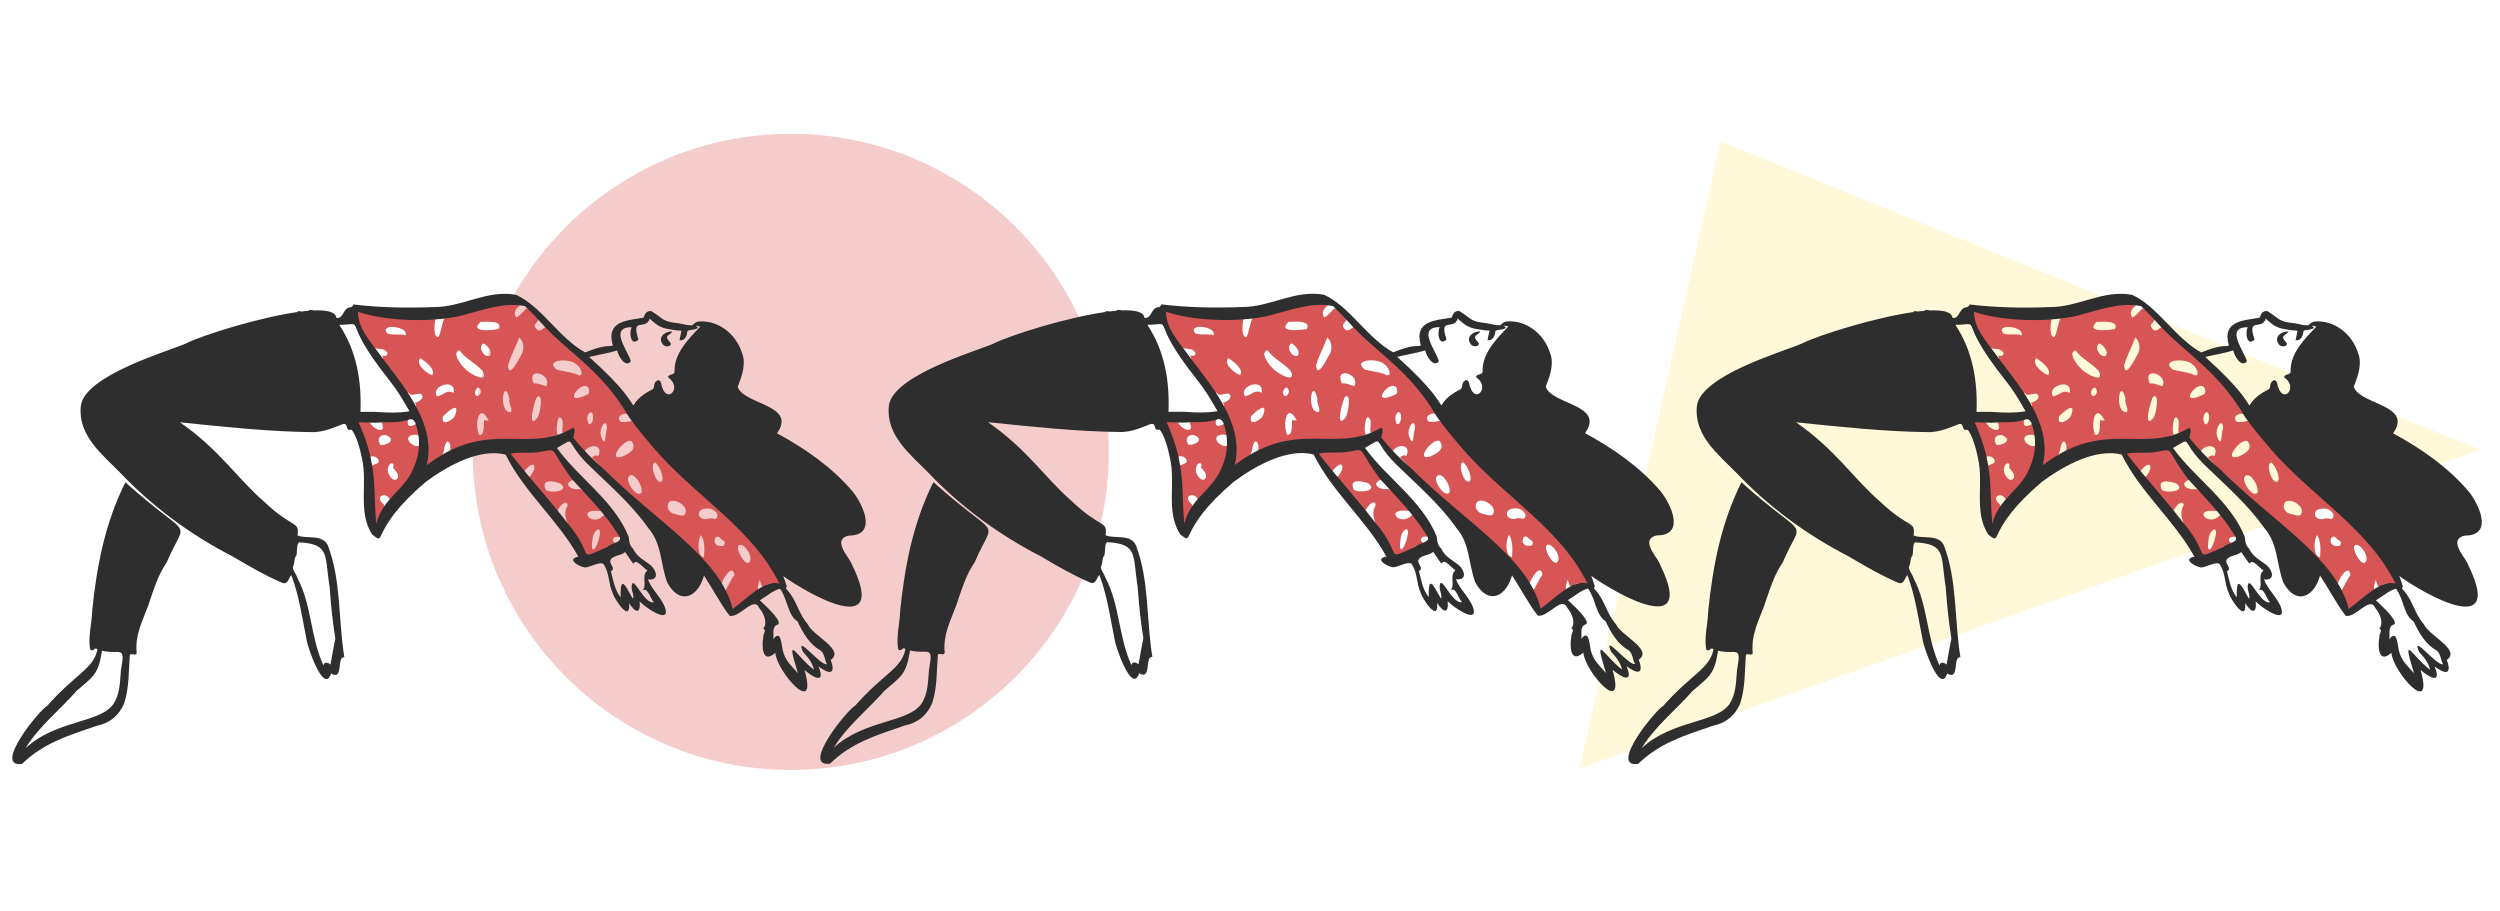 <?xml version="1.0" encoding="utf-8"?>
<svg viewBox="-715.455 339.666 5312.268 1385.617" xmlns="http://www.w3.org/2000/svg" overflow="visible" width="5322.625px" height="1940.164px">
  <ellipse style="fill: rgba(216, 85, 85, 0.3);" cx="964.817" cy="1024.49" rx="675.864" ry="675.864"/>
  <path d="M 2940.77 364.446 L 4554.68 1019.71 L 2640.82 1697.62 L 2940.77 364.446 Z" id="Triangle" opacity=".5" style="fill: rgba(255, 215, 0, 0.3);"/>
  <g id="Master/Compositions/Going Fast" stroke="none" stroke-width="1" fill="none" fill-rule="evenodd">
    <g transform="translate(2700, 469) scale(1.86 1.861)" id="Master/Doodles/Running">
      <g id="Master/Doodles/Levitate" stroke="none" stroke-width="1" fill="none" fill-rule="evenodd">
        <path d="M853.943,405.137 C859.558,401.419 871.255,418.375 866.172,424.308 C862.026,430.412 849.561,409.289 853.943,405.137 Z M834.05,398.396 C837.364,400.133 839.513,401.633 836.863,405.618 C819.937,409.114 826.613,387.496 834.05,398.396 Z M817.533,363.252 C824.538,362.238 833.59,369.567 827.601,375.142 C824.567,374.723 821.819,373.688 818.157,375.052 C806.552,377.499 803.842,363.149 817.533,363.252 Z M810.776,393.402 C815.347,399.986 814.903,410.009 814.196,418.919 C805.62,417.005 807.208,398.836 810.776,393.402 Z M780.607,369.257 C774.602,368.694 769.431,360.324 775.273,355.205 C781.628,351.934 793.499,359.003 793.49,366.339 C793.075,373.644 786.854,370.937 780.607,369.257 Z M757.822,310.447 C762.16,311.882 770.133,328.714 765.551,332.407 C759.433,335.524 752.165,314.133 757.822,310.447 Z M727.325,328.818 C731.672,316.287 746.006,338.443 742.58,345.46 C736.923,350.348 726.79,335.042 727.325,328.818 Z M731.729,286.598 C738.578,295.704 727.124,301.356 719.785,304.265 C702.82,308.349 725.369,280.829 731.729,286.598 Z M696.97,281.602 C692.813,272.76 703.6,256.68 703.387,272.304 C701.181,275.809 702.398,295.996 696.97,281.602 Z M680.961,260.854 C680.617,252.738 688.359,248.946 687.472,261.129 C686.013,267.685 681.924,270.347 680.961,260.854 Z M682.5,226.074 C683.495,229.319 683.592,232.408 679.874,233.568 C649.439,247.644 676.347,213.256 682.5,226.074 Z M668.623,198.807 C674.437,202.117 678.287,215.943 667.763,209.413 C660.478,207.453 654.408,206.426 646.239,204.731 C630.419,192.979 661.498,190.828 668.623,198.807 Z M633.732,342.135 C626.828,328.891 642.843,331.745 650.192,334.616 C661.615,343.445 639.749,345.894 633.732,342.135 Z M634.027,223.533 C629.654,222.712 625.428,219.754 619.751,220.384 C610.696,200.192 641.399,209.831 634.027,223.533 Z M623.366,235.821 C631.542,230.106 626.857,256.402 623.582,260.103 C611.768,273.287 620.609,240.203 623.366,235.821 Z M694.869,394.558 C692.36,408.447 683.53,419.703 687.046,397.169 C687.529,388.897 697.645,380.492 694.869,394.558 Z M590.324,199.925 C593.565,188.42 598.83,179.472 603.206,167.839 C608.139,172.47 609.611,180.688 605.728,187.341 C603.288,191.307 591.451,216.055 590.324,199.925 Z M591.878,237.608 C590.562,243.06 595.84,248.939 593.625,253.141 C578.615,254.814 585.318,211.024 591.878,237.608 Z M558.876,150.078 C565.488,150.084 584.801,147.831 579.959,158.259 C572.639,159.367 545.604,163.007 558.876,150.078 Z M562.177,174.568 C566.636,176.617 573.306,184.149 569.198,188.951 C562.325,190.798 555.681,178.813 562.177,174.568 Z M563.046,262.332 C562.379,265.761 563.927,281.124 557.225,278.979 C551.921,267.151 557.005,240.787 568.294,262.8 C566.65,262.654 565.064,262.512 563.046,262.332 Z M559.157,228.349 C560.329,231.122 555.878,237.624 553.202,233.345 C550.909,230.202 556.156,220.11 559.157,228.349 Z M534.877,182.419 C541.374,191.864 552.534,196.694 561.104,205.753 C569.649,222.063 545.392,209.001 540.918,203.158 C536.833,199.67 525.591,185.117 534.877,182.419 Z M516.026,257.931 C522.271,251.811 536.196,239.682 529.603,257.477 C526.621,262.734 513.328,270.321 516.026,257.931 Z M528.08,231.236 C520.646,226.545 516.201,234.233 509.106,235.073 C501.563,222.373 532.235,213.966 528.08,231.236 Z M490.016,191.47 C495.505,194.788 508.544,204.628 503.569,210.887 C496.894,208.736 484.266,197.93 490.016,191.47 Z M453.804,315.342 C454.317,310.85 461.318,309.185 458.985,316.572 C461.073,319.316 465.669,322.736 464.482,328.022 C460.055,336.148 449.903,321.815 453.804,315.342 Z M451.402,279.551 C462.712,284.455 453.417,290.516 445.017,290.809 C439.724,284.801 443.592,277.867 451.402,279.551 Z M452.675,163.489 C441.868,151.521 476.825,154.614 473.315,165.415 C467.179,163.172 459.855,165.692 452.675,163.489 Z M840.669,357.673 C823.191,339.598 801.362,328.74 784.563,310.036 C726.087,242.011 745.426,266.577 719.295,264.26 C713.556,259.059 720.14,253.592 727.321,255.195 C698.01,205.912 666.314,188.032 636.379,156.73 C632.895,151.515 627.543,165.929 621.866,156.73 C617.952,151.766 628.014,149.368 624.34,145.51 C608.472,127.792 614.682,134.789 599.987,145.242 C595.656,139.724 599.179,135.052 604.251,130.754 C594.055,131.677 596.806,124.617 590.499,123 C567.457,126.86 546.967,137.527 523.988,138.512 C515.759,141.401 514.689,159.312 511.291,166.975 C504.033,170.563 506.008,146 509.106,142.149 C507.456,142.136 501.556,136.686 494.34,137.806 C414.04,134.81 400.363,125.746 431,174.568 C434.245,184.349 447.192,177.309 452.23,184.842 C453.72,188.861 450.068,189.193 446.119,188.827 C446.658,189.512 447.192,190.201 447.731,190.887 C437.808,199.825 456.805,208.521 461.013,217.317 C465.741,223.849 467.246,237.425 477.009,230.823 C478.521,236.157 485.838,231.252 490.739,232.21 C496.071,236.476 488.768,241.73 483.825,242.434 C488.07,246.522 481.846,249.353 482.854,254.835 C489.196,264.333 499.289,303.517 478.874,288.682 C472.011,280.87 480.564,277.515 488.574,279.417 C489.161,275.683 487.563,270.372 485.885,266.06 C480.782,270.193 472.547,271.234 477.009,260.103 C467.622,262.33 456.575,264.599 445.84,264.655 C452.295,279.213 436.721,273.411 432.565,264.842 C429.216,263.999 421.744,263.413 417,263.187 C420.285,275.431 428.811,291.067 432.565,304.794 C436.911,300.619 445.532,307.391 441.54,311.358 C437.254,313.352 434.262,314.539 432.565,314.921 C437.001,327.003 437.098,399.49 441.54,380.302 C442.598,371.786 452.884,363.016 447.935,357.985 C436.983,349 451.665,343.228 455.339,353.443 C463.917,343.358 477.226,336.599 482.854,323.238 C488.349,326.397 491.133,321.648 494.124,314.921 C496.436,319.774 505.154,319.584 507.699,313.8 C509.773,309.131 506.139,306.875 512.452,303.814 C518.709,300.803 515.917,293.682 520.104,287.203 C523.656,284.574 525.7,293.599 523.785,297.095 C526.38,298.145 529.907,292.219 532.566,295.194 C547.872,299.881 565.533,294.181 581.259,292.128 C587.38,290.809 601.718,316.486 606.921,323.238 C621.825,302.583 625.235,318.079 613.053,328.818 C623.196,340.699 636.184,357.625 646.239,371.168 C644.901,363.072 657.46,350.556 658.576,359.529 C649.942,372.128 663.934,390.823 669.784,400.65 C673.383,406.154 676.422,412.641 678.74,418.919 C688.916,415.542 702.529,409.372 712.626,402.489 C706.866,398.67 711.921,393.385 718.852,396.087 C715.674,393.02 719.822,389.405 718.365,384.2 C714.77,376.026 707.614,373.001 699.913,370.602 C686.749,385.915 666.58,361.778 696.805,366.232 C690.998,358.364 681.643,344.257 672.367,340.823 C663.059,343.207 651.952,334.642 665.018,330.241 C655.782,320.562 662.875,317.843 658.262,311.625 C654.681,306.679 646.779,302.397 644.528,295.41 C644.442,288.657 637.571,280.306 647.746,278.805 C644.04,279.537 646.476,250.356 651.952,261.498 C655.129,265.536 648.551,281.215 656.396,276.301 C658.368,287.224 661.936,285.858 668.623,288.682 C671.112,291.632 673.66,295.387 676.824,299.134 C683.255,288.154 700.071,289.96 693.269,303.557 C691.288,301.527 689.392,302.739 686.129,304.794 C707.981,326.908 721.635,349.922 739.838,362.975 C758.04,376.028 771.994,391.795 791.427,403.645 C798.648,424.389 794.838,430.356 817.321,434.664 C821.646,441.712 822.333,448.327 829.554,444.806 C830.42,446.319 832.324,447.887 834.05,450.453 C834.436,444.764 847.15,424.723 848.999,439.095 C844.876,444.122 840.945,454.044 836.863,459.514 C839.869,465.953 845.127,474.031 846.051,482.551 C855.464,474.598 866.345,462.856 875.972,456.252 C875.408,452.509 876.013,448.972 877.906,444.806 C882.6,461.454 883.068,446.719 891.795,449.272 C894.27,451.204 897.869,449.327 901.106,448.861 C901.937,445.756 904.906,441.342 901.125,437.249 C887.07,400.541 859.252,382.738 840.669,357.673 Z" id="Accent" style="fill: rgb(216, 85, 85);"/>
        <path d="M153.193,333.2 C231.179,403.085 223.356,370.662 200.419,424.659 C190.252,439.463 185.715,455.317 179.632,472.956 L179.133,474.338 C172.592,492.233 164.014,507.513 166.094,528.08 C165.166,532.834 157.906,526.142 158.209,532.066 C156.783,550.051 157.602,567.497 151.889,585.392 C146.427,598.813 135.889,608.139 120.883,611.115 L116.222,612.72 C86.789,622.794 59.055,631.415 35.196,654.754 C1.169,659.517 54.69,593.351 63.901,588.468 C95.998,551.967 116.764,546.411 121.246,524.113 C117.941,520.279 117.346,527.42 113.11,524.418 C110.207,510.438 114.927,494.992 115.27,479.773 C120.533,428.756 129.943,379.693 153.193,333.2 Z M126.501,525.469 L126.239,527.126 C121.925,553.671 115.831,555.27 97.09,571.743 C78.253,593.318 54.761,611.465 39.233,636.715 C74.185,604.347 124.483,608.446 139.728,586.093 C146.996,574.616 147.011,561.84 148.083,547.827 L148.407,546.079 C153.461,518.355 146.806,530.636 126.501,525.469 Z M599.646,119.161 C629.285,132.957 648.389,168.302 678.431,184.922 L683.519,182.995 C690.957,180.198 698.559,177.639 707.434,177.656 L710.13,177.093 L710.13,177.093 C701.647,148.257 727.353,148.591 745.192,145.229 L745.863,143.546 C747.161,140.33 748.566,137.705 753.68,137.583 L754.596,138.131 C769.184,146.962 765.649,149.684 785.925,151.745 C791.124,152.568 794.447,154.074 800.655,154.015 C802.713,152.409 804.475,150.074 807.987,149.663 C830.373,147.641 850.712,163.829 857.497,185.115 C862.746,197.962 857.493,211.587 852.747,224.325 C860.006,244.93 920.783,244.462 897.662,277.274 C929.083,294.274 959.951,315.458 984.012,343.681 C995.822,358.484 1011.718,392.339 982.058,393.995 C977.966,393.799 971.033,395.974 970.954,402.326 C972.05,413.005 980.338,418.715 984.25,429.293 C1023.91,511.395 936.26,462.715 904.72,440.286 C905.869,443.705 907.724,448.249 908.869,452.248 L908.731,452.491 C907.76,454.156 907.227,454.172 910.029,457.023 C920.481,468.986 922.074,482.94 932.763,495.203 C938.233,508.252 975.743,524.401 958.998,536.071 C965.36,553.334 957.016,552.499 945.04,543.432 C953.532,563.652 939.633,556.753 929.053,547.515 C945.005,603.51 896.988,548.818 895.725,527.874 C880.942,541.269 879.799,520.76 882.06,509.459 C881.632,505.965 886.182,502.496 881.972,500.269 C887.012,494.093 883.1,483.476 877.363,476.852 C871.416,462.31 854.912,488.369 843.57,485.652 C833.556,472.984 824.533,455.243 814.205,439.744 C807.411,464.313 787.048,474.203 772.387,447.984 C764.17,426.465 766.58,403.725 750.48,385.32 C730.777,357.347 705.454,336.083 680.838,311.953 C653.452,284.065 669.434,281.098 646.229,294.056 C671.352,328.826 711.551,354.105 728.242,395.512 L728.371,396.562 C728.927,401.277 729.124,405.098 733.225,409.067 C737.671,418.422 745.392,421.835 753.294,427.888 C760.182,434.042 763.478,445.634 750.172,444.116 C754.556,455.98 765.988,464.941 770.077,477.407 C775.375,496.208 744.86,474.394 740.697,469.154 C742.111,483.183 736.316,483.271 728.744,471.234 C730.524,494.616 712.024,467.243 709.742,459.256 C705.024,448.713 706.404,438.14 700.337,428.002 L699.94,427.355 C697.002,422.146 683.264,430.83 678.093,430.49 C671.726,429.507 656.226,420.955 670.711,418.202 C647.722,376.534 609.005,344.948 587.585,301.567 C557.743,294.171 521.816,314.029 496.502,332.67 C430.716,388.578 452.749,407.03 435.044,392.698 C418.375,366.76 430.317,334.58 423.324,305.191 L423.089,304.021 C421.066,294.123 417.319,280.538 411.783,273.244 L411.433,273.278 C409.254,273.508 407.762,273.977 406.477,270.978 C405.316,265.197 402.769,266 397.357,268.45 L392.878,270.152 C385.176,273.066 378.619,275.33 369.4,275.974 C343.951,275.753 318.952,274.322 293.913,272.287 L290.645,272.018 L290.645,272.018 C265.84,269.951 240.974,267.317 215.572,264.704 C261.065,296.303 280.399,328.182 311.099,354.802 C344.42,386.61 352.299,376.784 349.898,393.869 C359.035,398.398 379.561,391.472 384.978,406.478 C399.889,446.55 396.359,490.398 403.364,532.932 C394.27,531.492 402.76,560.491 388.228,551.459 C380.072,576.702 360.932,520.041 360.357,513.661 C355.21,488.597 352.096,463.699 342.742,439.142 C340.037,441.836 338.639,451.117 331.922,447.761 C312.706,439.581 294.463,428.956 275.754,417.881 C228.089,393.309 185.2,361.971 148.092,323.12 L146.831,321.835 C126.102,300.837 98.782,279.338 102.31,246.086 C106.279,211.212 202.517,183.426 221.635,175.048 C240.752,165.25 308.264,144.16 352.997,138.383 L354,138.374 L349,138.422 L349,138.422 C350.604,137.253 352.216,137.387 353.83,138.278 C357.163,137.858 360.362,137.526 363.4,137.293 C362.932,137.148 362.466,136.918 362,136.593 L368,136.495 L368,136.495 C367.609,136.719 367.218,136.913 366.826,137.07 L367.813,137.02 C383.163,136.307 393.51,138.555 394.287,145.469 C401.091,146.528 401.29,139.07 406.042,135.012 C408.956,132.101 411.717,135.073 413.854,130.142 C443.728,133.804 474.659,134.347 505.698,133.148 C538.66,133.257 565.976,113.019 599.646,119.161 Z M901.14,454.808 C894.262,455.918 885.416,463.59 878.04,467.96 L881.03,470.746 C888.898,478.143 903.489,492.53 898.841,495.532 C891.456,497.841 894.239,504.752 893.353,512.283 C903.253,499.457 902.347,521.917 905.156,528.43 C908.223,537.853 914.668,543.451 921.604,551.294 L920.733,548.487 C907.068,504.137 920.221,532.684 939.887,547.234 C938.421,539.939 933.093,532.819 927.314,526.86 C917.921,504.636 947.501,543.361 954.711,540.932 C951.95,536.473 952.239,528.455 947.034,524.997 C934.769,518.252 927.451,505.479 921.056,492.044 C909.77,484.951 910.093,467.337 901.14,454.808 Z M348.583,416.751 C345.569,420.475 347.023,423.866 345.08,428.457 C342.836,432.208 348.376,437.519 349.798,442.576 C366.419,474.2 364.447,509.807 379.533,542.398 C379.863,538.535 383.882,538.124 387.538,541.34 C389.016,532.124 391.205,521.38 393.065,511.475 C389.757,491.561 388.017,473.12 386.504,452.295 C380.643,417.084 387.394,403.965 352.457,401.79 C348.459,401.558 349.783,412.193 348.583,416.751 Z M535.345,143.38 C497.991,151.433 447.272,148.441 419.019,138.543 C418.596,158.923 435.708,174.944 447.004,191.695 L455.411,202.631 C480.912,235.913 507.529,273.421 497.371,313.739 C568.181,259.258 613.904,302.015 664.991,270.803 C667.612,274.172 665.857,277.199 664.866,282.23 C674.598,294.595 687.096,307.28 699.872,318.264 C760.387,378.607 833.394,419.996 846.947,477.897 C864.837,464.541 883.162,444.588 900.352,448.796 C870.598,388.048 808.417,351.305 763.535,301.714 C751.037,287.635 740.401,274.977 728.887,259.303 C697.777,205.916 663.095,188.054 632.543,155.8 C625.713,148.486 617.848,139.614 609.66,132.056 C585.1,127.154 560.494,136.968 535.345,143.38 Z M724.08,412.783 C720.159,417.408 707.177,416.458 707.046,423.938 C707.747,427.729 713.057,431.961 707.858,434.934 L708.141,436.003 C710.473,445.013 712.322,456.51 719.08,464.517 C718.246,437.107 725.122,452.257 732.822,466.013 C735.09,464.005 731.5,457.572 731.497,452.815 C732.414,435.888 745.452,472.917 757.012,470.255 C752.345,465.212 750.339,452.641 743.5,456.565 C750.165,452.083 741.921,439.616 749.748,433.899 C745.511,432.021 737.083,419.396 733.445,426.276 L724.08,412.783 L724.08,412.783 Z M627.986,298.385 C616.295,300.684 605.933,298.047 593.418,300.629 C613.498,326.901 636.969,352.163 657.848,379.227 C691.564,418.69 665.997,423.106 704.065,407.025 C708.135,402.276 722.666,401.97 717.149,394.483 C702.469,370.483 683.592,351.555 664.062,330.338 C636.651,294.28 648.784,294.419 627.986,298.385 Z M477.314,261.596 C466.915,265.405 456.225,264.424 444.694,264.844 C436.742,265.785 428.721,264.577 419.632,264.736 C442.119,314.362 436.021,341.696 439.862,380.302 C447.459,350.892 472.488,342.258 482.424,316.824 C489.327,301.326 490.657,285.801 485.644,268.816 L485.319,267.742 C484.245,264.316 481.911,259.711 477.314,261.596 Z M397.606,153.464 C417.285,182.973 423.238,217.662 421.746,252.822 L439.939,252.822 L441.991,252.974 C453.32,253.79 465.398,254.243 477.75,252.133 L476.415,249.77 C469.737,238.001 463.003,226.905 453.878,215.586 C396.146,142.832 431.669,152.808 397.606,153.464 Z M752.187,146.345 C747.89,160.551 730.278,143.58 739.418,170.25 C730.712,178.579 728.383,163.134 731.527,156.078 C705.442,156.259 726.707,181.885 730.715,195.004 C724.543,203.074 716.412,189.338 714.986,182.699 C704.895,185.807 694.183,187.43 683.018,190.102 C765.13,263.495 709.721,250.026 755.716,226.921 C758.345,224.88 755.941,220.011 760.517,217.141 C762.327,216.049 764.152,216.839 765.138,219.767 C770.205,246.845 790.807,225.317 773.172,213.378 C773.258,208.956 781.32,211.424 780.562,206.057 C780.447,185.526 796.349,169.743 810.012,155.408 L804.731,154.336 L804.731,154.336 L807.42,156.901 L807.42,156.901 C803.346,159.763 798.87,158.472 795.365,160.354 C794.378,168.11 791.558,171.588 786.208,171.065 L788.497,160.257 L788.497,160.257 L788.105,160.174 C787.354,160.027 785.747,159.769 783.907,159.831 L778.548,159.075 C766.457,157.333 762.809,156.185 752.187,146.345 Z M778,161.004 C775.489,166.01 768.484,164.788 774.228,172.126 C780.036,176.985 772.274,179.776 768.146,176.732 C760.262,168.764 768.566,160.803 778,161.004 Z" id="Shape" style="fill: rgb(46, 46, 46);"/>
      </g>
    </g>
    <g transform="translate(983, 469) scale(1.86 1.86)" id="Master/Doodles/Running">
      <g id="Master/Doodles/Levitate" stroke="none" stroke-width="1" fill="none" fill-rule="evenodd">
        <path d="M853.943,405.137 C859.558,401.419 871.255,418.375 866.172,424.308 C862.026,430.412 849.561,409.289 853.943,405.137 Z M834.05,398.396 C837.364,400.133 839.513,401.633 836.863,405.618 C819.937,409.114 826.613,387.496 834.05,398.396 Z M817.533,363.252 C824.538,362.238 833.59,369.567 827.601,375.142 C824.567,374.723 821.819,373.688 818.157,375.052 C806.552,377.499 803.842,363.149 817.533,363.252 Z M810.776,393.402 C815.347,399.986 814.903,410.009 814.196,418.919 C805.62,417.005 807.208,398.836 810.776,393.402 Z M780.607,369.257 C774.602,368.694 769.431,360.324 775.273,355.205 C781.628,351.934 793.499,359.003 793.49,366.339 C793.075,373.644 786.854,370.937 780.607,369.257 Z M757.822,310.447 C762.16,311.882 770.133,328.714 765.551,332.407 C759.433,335.524 752.165,314.133 757.822,310.447 Z M727.325,328.818 C731.672,316.287 746.006,338.443 742.58,345.46 C736.923,350.348 726.79,335.042 727.325,328.818 Z M731.729,286.598 C738.578,295.704 727.124,301.356 719.785,304.265 C702.82,308.349 725.369,280.829 731.729,286.598 Z M696.97,281.602 C692.813,272.76 703.6,256.68 703.387,272.304 C701.181,275.809 702.398,295.996 696.97,281.602 Z M680.961,260.854 C680.617,252.738 688.359,248.946 687.472,261.129 C686.013,267.685 681.924,270.347 680.961,260.854 Z M682.5,226.074 C683.495,229.319 683.592,232.408 679.874,233.568 C649.439,247.644 676.347,213.256 682.5,226.074 Z M668.623,198.807 C674.437,202.117 678.287,215.943 667.763,209.413 C660.478,207.453 654.408,206.426 646.239,204.731 C630.419,192.979 661.498,190.828 668.623,198.807 Z M633.732,342.135 C626.828,328.891 642.843,331.745 650.192,334.616 C661.615,343.445 639.749,345.894 633.732,342.135 Z M634.027,223.533 C629.654,222.712 625.428,219.754 619.751,220.384 C610.696,200.192 641.399,209.831 634.027,223.533 Z M623.366,235.821 C631.542,230.106 626.857,256.402 623.582,260.103 C611.768,273.287 620.609,240.203 623.366,235.821 Z M694.869,394.558 C692.36,408.447 683.53,419.703 687.046,397.169 C687.529,388.897 697.645,380.492 694.869,394.558 Z M590.324,199.925 C593.565,188.42 598.83,179.472 603.206,167.839 C608.139,172.47 609.611,180.688 605.728,187.341 C603.288,191.307 591.451,216.055 590.324,199.925 Z M591.878,237.608 C590.562,243.06 595.84,248.939 593.625,253.141 C578.615,254.814 585.318,211.024 591.878,237.608 Z M558.876,150.078 C565.488,150.084 584.801,147.831 579.959,158.259 C572.639,159.367 545.604,163.007 558.876,150.078 Z M562.177,174.568 C566.636,176.617 573.306,184.149 569.198,188.951 C562.325,190.798 555.681,178.813 562.177,174.568 Z M563.046,262.332 C562.379,265.761 563.927,281.124 557.225,278.979 C551.921,267.151 557.005,240.787 568.294,262.8 C566.65,262.654 565.064,262.512 563.046,262.332 Z M559.157,228.349 C560.329,231.122 555.878,237.624 553.202,233.345 C550.909,230.202 556.156,220.11 559.157,228.349 Z M534.877,182.419 C541.374,191.864 552.534,196.694 561.104,205.753 C569.649,222.063 545.392,209.001 540.918,203.158 C536.833,199.67 525.591,185.117 534.877,182.419 Z M516.026,257.931 C522.271,251.811 536.196,239.682 529.603,257.477 C526.621,262.734 513.328,270.321 516.026,257.931 Z M528.08,231.236 C520.646,226.545 516.201,234.233 509.106,235.073 C501.563,222.373 532.235,213.966 528.08,231.236 Z M490.016,191.47 C495.505,194.788 508.544,204.628 503.569,210.887 C496.894,208.736 484.266,197.93 490.016,191.47 Z M453.804,315.342 C454.317,310.85 461.318,309.185 458.985,316.572 C461.073,319.316 465.669,322.736 464.482,328.022 C460.055,336.148 449.903,321.815 453.804,315.342 Z M451.402,279.551 C462.712,284.455 453.417,290.516 445.017,290.809 C439.724,284.801 443.592,277.867 451.402,279.551 Z M452.675,163.489 C441.868,151.521 476.825,154.614 473.315,165.415 C467.179,163.172 459.855,165.692 452.675,163.489 Z M840.669,357.673 C823.191,339.598 801.362,328.74 784.563,310.036 C726.087,242.011 745.426,266.577 719.295,264.26 C713.556,259.059 720.14,253.592 727.321,255.195 C698.01,205.912 666.314,188.032 636.379,156.73 C632.895,151.515 627.543,165.929 621.866,156.73 C617.952,151.766 628.014,149.368 624.34,145.51 C608.472,127.792 614.682,134.789 599.987,145.242 C595.656,139.724 599.179,135.052 604.251,130.754 C594.055,131.677 596.806,124.617 590.499,123 C567.457,126.86 546.967,137.527 523.988,138.512 C515.759,141.401 514.689,159.312 511.291,166.975 C504.033,170.563 506.008,146 509.106,142.149 C507.456,142.136 501.556,136.686 494.34,137.806 C414.04,134.81 400.363,125.746 431,174.568 C434.245,184.349 447.192,177.309 452.23,184.842 C453.72,188.861 450.068,189.193 446.119,188.827 C446.658,189.512 447.192,190.201 447.731,190.887 C437.808,199.825 456.805,208.521 461.013,217.317 C465.741,223.849 467.246,237.425 477.009,230.823 C478.521,236.157 485.838,231.252 490.739,232.21 C496.071,236.476 488.768,241.73 483.825,242.434 C488.07,246.522 481.846,249.353 482.854,254.835 C489.196,264.333 499.289,303.517 478.874,288.682 C472.011,280.87 480.564,277.515 488.574,279.417 C489.161,275.683 487.563,270.372 485.885,266.06 C480.782,270.193 472.547,271.234 477.009,260.103 C467.622,262.33 456.575,264.599 445.84,264.655 C452.295,279.213 436.721,273.411 432.565,264.842 C429.216,263.999 421.744,263.413 417,263.187 C420.285,275.431 428.811,291.067 432.565,304.794 C436.911,300.619 445.532,307.391 441.54,311.358 C437.254,313.352 434.262,314.539 432.565,314.921 C437.001,327.003 437.098,399.49 441.54,380.302 C442.598,371.786 452.884,363.016 447.935,357.985 C436.983,349 451.665,343.228 455.339,353.443 C463.917,343.358 477.226,336.599 482.854,323.238 C488.349,326.397 491.133,321.648 494.124,314.921 C496.436,319.774 505.154,319.584 507.699,313.8 C509.773,309.131 506.139,306.875 512.452,303.814 C518.709,300.803 515.917,293.682 520.104,287.203 C523.656,284.574 525.7,293.599 523.785,297.095 C526.38,298.145 529.907,292.219 532.566,295.194 C547.872,299.881 565.533,294.181 581.259,292.128 C587.38,290.809 601.718,316.486 606.921,323.238 C621.825,302.583 625.235,318.079 613.053,328.818 C623.196,340.699 636.184,357.625 646.239,371.168 C644.901,363.072 657.46,350.556 658.576,359.529 C649.942,372.128 663.934,390.823 669.784,400.65 C673.383,406.154 676.422,412.641 678.74,418.919 C688.916,415.542 702.529,409.372 712.626,402.489 C706.866,398.67 711.921,393.385 718.852,396.087 C715.674,393.02 719.822,389.405 718.365,384.2 C714.77,376.026 707.614,373.001 699.913,370.602 C686.749,385.915 666.58,361.778 696.805,366.232 C690.998,358.364 681.643,344.257 672.367,340.823 C663.059,343.207 651.952,334.642 665.018,330.241 C655.782,320.562 662.875,317.843 658.262,311.625 C654.681,306.679 646.779,302.397 644.528,295.41 C644.442,288.657 637.571,280.306 647.746,278.805 C644.04,279.537 646.476,250.356 651.952,261.498 C655.129,265.536 648.551,281.215 656.396,276.301 C658.368,287.224 661.936,285.858 668.623,288.682 C671.112,291.632 673.66,295.387 676.824,299.134 C683.255,288.154 700.071,289.96 693.269,303.557 C691.288,301.527 689.392,302.739 686.129,304.794 C707.981,326.908 721.635,349.922 739.838,362.975 C758.04,376.028 771.994,391.795 791.427,403.645 C798.648,424.389 794.838,430.356 817.321,434.664 C821.646,441.712 822.333,448.327 829.554,444.806 C830.42,446.319 832.324,447.887 834.05,450.453 C834.436,444.764 847.15,424.723 848.999,439.095 C844.876,444.122 840.945,454.044 836.863,459.514 C839.869,465.953 845.127,474.031 846.051,482.551 C855.464,474.598 866.345,462.856 875.972,456.252 C875.408,452.509 876.013,448.972 877.906,444.806 C882.6,461.454 883.068,446.719 891.795,449.272 C894.27,451.204 897.869,449.327 901.106,448.861 C901.937,445.756 904.906,441.342 901.125,437.249 C887.07,400.541 859.252,382.738 840.669,357.673 Z" id="Accent" style="fill: rgb(216, 85, 85);"/>
        <path d="M153.193,333.2 C231.179,403.085 223.356,370.662 200.419,424.659 C190.252,439.463 185.715,455.317 179.632,472.956 L179.133,474.338 C172.592,492.233 164.014,507.513 166.094,528.08 C165.166,532.834 157.906,526.142 158.209,532.066 C156.783,550.051 157.602,567.497 151.889,585.392 C146.427,598.813 135.889,608.139 120.883,611.115 L116.222,612.72 C86.789,622.794 59.055,631.415 35.196,654.754 C1.169,659.517 54.69,593.351 63.901,588.468 C95.998,551.967 116.764,546.411 121.246,524.113 C117.941,520.279 117.346,527.42 113.11,524.418 C110.207,510.438 114.927,494.992 115.27,479.773 C120.533,428.756 129.943,379.693 153.193,333.2 Z M126.501,525.469 L126.239,527.126 C121.925,553.671 115.831,555.27 97.09,571.743 C78.253,593.318 54.761,611.465 39.233,636.715 C74.185,604.347 124.483,608.446 139.728,586.093 C146.996,574.616 147.011,561.84 148.083,547.827 L148.407,546.079 C153.461,518.355 146.806,530.636 126.501,525.469 Z M599.646,119.161 C629.285,132.957 648.389,168.302 678.431,184.922 L683.519,182.995 C690.957,180.198 698.559,177.639 707.434,177.656 L710.13,177.093 L710.13,177.093 C701.647,148.257 727.353,148.591 745.192,145.229 L745.863,143.546 C747.161,140.33 748.566,137.705 753.68,137.583 L754.596,138.131 C769.184,146.962 765.649,149.684 785.925,151.745 C791.124,152.568 794.447,154.074 800.655,154.015 C802.713,152.409 804.475,150.074 807.987,149.663 C830.373,147.641 850.712,163.829 857.497,185.115 C862.746,197.962 857.493,211.587 852.747,224.325 C860.006,244.93 920.783,244.462 897.662,277.274 C929.083,294.274 959.951,315.458 984.012,343.681 C995.822,358.484 1011.718,392.339 982.058,393.995 C977.966,393.799 971.033,395.974 970.954,402.326 C972.05,413.005 980.338,418.715 984.25,429.293 C1023.91,511.395 936.26,462.715 904.72,440.286 C905.869,443.705 907.724,448.249 908.869,452.248 L908.731,452.491 C907.76,454.156 907.227,454.172 910.029,457.023 C920.481,468.986 922.074,482.94 932.763,495.203 C938.233,508.252 975.743,524.401 958.998,536.071 C965.36,553.334 957.016,552.499 945.04,543.432 C953.532,563.652 939.633,556.753 929.053,547.515 C945.005,603.51 896.988,548.818 895.725,527.874 C880.942,541.269 879.799,520.76 882.06,509.459 C881.632,505.965 886.182,502.496 881.972,500.269 C887.012,494.093 883.1,483.476 877.363,476.852 C871.416,462.31 854.912,488.369 843.57,485.652 C833.556,472.984 824.533,455.243 814.205,439.744 C807.411,464.313 787.048,474.203 772.387,447.984 C764.17,426.465 766.58,403.725 750.48,385.32 C730.777,357.347 705.454,336.083 680.838,311.953 C653.452,284.065 669.434,281.098 646.229,294.056 C671.352,328.826 711.551,354.105 728.242,395.512 L728.371,396.562 C728.927,401.277 729.124,405.098 733.225,409.067 C737.671,418.422 745.392,421.835 753.294,427.888 C760.182,434.042 763.478,445.634 750.172,444.116 C754.556,455.98 765.988,464.941 770.077,477.407 C775.375,496.208 744.86,474.394 740.697,469.154 C742.111,483.183 736.316,483.271 728.744,471.234 C730.524,494.616 712.024,467.243 709.742,459.256 C705.024,448.713 706.404,438.14 700.337,428.002 L699.94,427.355 C697.002,422.146 683.264,430.83 678.093,430.49 C671.726,429.507 656.226,420.955 670.711,418.202 C647.722,376.534 609.005,344.948 587.585,301.567 C557.743,294.171 521.816,314.029 496.502,332.67 C430.716,388.578 452.749,407.03 435.044,392.698 C418.375,366.76 430.317,334.58 423.324,305.191 L423.089,304.021 C421.066,294.123 417.319,280.538 411.783,273.244 L411.433,273.278 C409.254,273.508 407.762,273.977 406.477,270.978 C405.316,265.197 402.769,266 397.357,268.45 L392.878,270.152 C385.176,273.066 378.619,275.33 369.4,275.974 C343.951,275.753 318.952,274.322 293.913,272.287 L290.645,272.018 L290.645,272.018 C265.84,269.951 240.974,267.317 215.572,264.704 C261.065,296.303 280.399,328.182 311.099,354.802 C344.42,386.61 352.299,376.784 349.898,393.869 C359.035,398.398 379.561,391.472 384.978,406.478 C399.889,446.55 396.359,490.398 403.364,532.932 C394.27,531.492 402.76,560.491 388.228,551.459 C380.072,576.702 360.932,520.041 360.357,513.661 C355.21,488.597 352.096,463.699 342.742,439.142 C340.037,441.836 338.639,451.117 331.922,447.761 C312.706,439.581 294.463,428.956 275.754,417.881 C228.089,393.309 185.2,361.971 148.092,323.12 L146.831,321.835 C126.102,300.837 98.782,279.338 102.31,246.086 C106.279,211.212 202.517,183.426 221.635,175.048 C240.752,165.25 308.264,144.16 352.997,138.383 L354,138.374 L349,138.422 L349,138.422 C350.604,137.253 352.216,137.387 353.83,138.278 C357.163,137.858 360.362,137.526 363.4,137.293 C362.932,137.148 362.466,136.918 362,136.593 L368,136.495 L368,136.495 C367.609,136.719 367.218,136.913 366.826,137.07 L367.813,137.02 C383.163,136.307 393.51,138.555 394.287,145.469 C401.091,146.528 401.29,139.07 406.042,135.012 C408.956,132.101 411.717,135.073 413.854,130.142 C443.728,133.804 474.659,134.347 505.698,133.148 C538.66,133.257 565.976,113.019 599.646,119.161 Z M901.14,454.808 C894.262,455.918 885.416,463.59 878.04,467.96 L881.03,470.746 C888.898,478.143 903.489,492.53 898.841,495.532 C891.456,497.841 894.239,504.752 893.353,512.283 C903.253,499.457 902.347,521.917 905.156,528.43 C908.223,537.853 914.668,543.451 921.604,551.294 L920.733,548.487 C907.068,504.137 920.221,532.684 939.887,547.234 C938.421,539.939 933.093,532.819 927.314,526.86 C917.921,504.636 947.501,543.361 954.711,540.932 C951.95,536.473 952.239,528.455 947.034,524.997 C934.769,518.252 927.451,505.479 921.056,492.044 C909.77,484.951 910.093,467.337 901.14,454.808 Z M348.583,416.751 C345.569,420.475 347.023,423.866 345.08,428.457 C342.836,432.208 348.376,437.519 349.798,442.576 C366.419,474.2 364.447,509.807 379.533,542.398 C379.863,538.535 383.882,538.124 387.538,541.34 C389.016,532.124 391.205,521.38 393.065,511.475 C389.757,491.561 388.017,473.12 386.504,452.295 C380.643,417.084 387.394,403.965 352.457,401.79 C348.459,401.558 349.783,412.193 348.583,416.751 Z M535.345,143.38 C497.991,151.433 447.272,148.441 419.019,138.543 C418.596,158.923 435.708,174.944 447.004,191.695 L455.411,202.631 C480.912,235.913 507.529,273.421 497.371,313.739 C568.181,259.258 613.904,302.015 664.991,270.803 C667.612,274.172 665.857,277.199 664.866,282.23 C674.598,294.595 687.096,307.28 699.872,318.264 C760.387,378.607 833.394,419.996 846.947,477.897 C864.837,464.541 883.162,444.588 900.352,448.796 C870.598,388.048 808.417,351.305 763.535,301.714 C751.037,287.635 740.401,274.977 728.887,259.303 C697.777,205.916 663.095,188.054 632.543,155.8 C625.713,148.486 617.848,139.614 609.66,132.056 C585.1,127.154 560.494,136.968 535.345,143.38 Z M724.08,412.783 C720.159,417.408 707.177,416.458 707.046,423.938 C707.747,427.729 713.057,431.961 707.858,434.934 L708.141,436.003 C710.473,445.013 712.322,456.51 719.08,464.517 C718.246,437.107 725.122,452.257 732.822,466.013 C735.09,464.005 731.5,457.572 731.497,452.815 C732.414,435.888 745.452,472.917 757.012,470.255 C752.345,465.212 750.339,452.641 743.5,456.565 C750.165,452.083 741.921,439.616 749.748,433.899 C745.511,432.021 737.083,419.396 733.445,426.276 L724.08,412.783 L724.08,412.783 Z M627.986,298.385 C616.295,300.684 605.933,298.047 593.418,300.629 C613.498,326.901 636.969,352.163 657.848,379.227 C691.564,418.69 665.997,423.106 704.065,407.025 C708.135,402.276 722.666,401.97 717.149,394.483 C702.469,370.483 683.592,351.555 664.062,330.338 C636.651,294.28 648.784,294.419 627.986,298.385 Z M477.314,261.596 C466.915,265.405 456.225,264.424 444.694,264.844 C436.742,265.785 428.721,264.577 419.632,264.736 C442.119,314.362 436.021,341.696 439.862,380.302 C447.459,350.892 472.488,342.258 482.424,316.824 C489.327,301.326 490.657,285.801 485.644,268.816 L485.319,267.742 C484.245,264.316 481.911,259.711 477.314,261.596 Z M397.606,153.464 C417.285,182.973 423.238,217.662 421.746,252.822 L439.939,252.822 L441.991,252.974 C453.32,253.79 465.398,254.243 477.75,252.133 L476.415,249.77 C469.737,238.001 463.003,226.905 453.878,215.586 C396.146,142.832 431.669,152.808 397.606,153.464 Z M752.187,146.345 C747.89,160.551 730.278,143.58 739.418,170.25 C730.712,178.579 728.383,163.134 731.527,156.078 C705.442,156.259 726.707,181.885 730.715,195.004 C724.543,203.074 716.412,189.338 714.986,182.699 C704.895,185.807 694.183,187.43 683.018,190.102 C765.13,263.495 709.721,250.026 755.716,226.921 C758.345,224.88 755.941,220.011 760.517,217.141 C762.327,216.049 764.152,216.839 765.138,219.767 C770.205,246.845 790.807,225.317 773.172,213.378 C773.258,208.956 781.32,211.424 780.562,206.057 C780.447,185.526 796.349,169.743 810.012,155.408 L804.731,154.336 L804.731,154.336 L807.42,156.901 L807.42,156.901 C803.346,159.763 798.87,158.472 795.365,160.354 C794.378,168.11 791.558,171.588 786.208,171.065 L788.497,160.257 L788.497,160.257 L788.105,160.174 C787.354,160.027 785.747,159.769 783.907,159.831 L778.548,159.075 C766.457,157.333 762.809,156.185 752.187,146.345 Z M778,161.004 C775.489,166.01 768.484,164.788 774.228,172.126 C780.036,176.985 772.274,179.776 768.146,176.732 C760.262,168.764 768.566,160.803 778,161.004 Z" id="Shape" style="fill: rgb(46, 46, 46);"/>
      </g>
    </g>
    <g transform="translate(-734, 469) scale(1.86 1.861)" id="Master/Doodles/Running">
      <g id="Master/Doodles/Levitate" stroke="none" stroke-width="1" fill="none" fill-rule="evenodd">
        <path d="M853.943,405.137 C859.558,401.419 871.255,418.375 866.172,424.308 C862.026,430.412 849.561,409.289 853.943,405.137 Z M834.05,398.396 C837.364,400.133 839.513,401.633 836.863,405.618 C819.937,409.114 826.613,387.496 834.05,398.396 Z M817.533,363.252 C824.538,362.238 833.59,369.567 827.601,375.142 C824.567,374.723 821.819,373.688 818.157,375.052 C806.552,377.499 803.842,363.149 817.533,363.252 Z M810.776,393.402 C815.347,399.986 814.903,410.009 814.196,418.919 C805.62,417.005 807.208,398.836 810.776,393.402 Z M780.607,369.257 C774.602,368.694 769.431,360.324 775.273,355.205 C781.628,351.934 793.499,359.003 793.49,366.339 C793.075,373.644 786.854,370.937 780.607,369.257 Z M757.822,310.447 C762.16,311.882 770.133,328.714 765.551,332.407 C759.433,335.524 752.165,314.133 757.822,310.447 Z M727.325,328.818 C731.672,316.287 746.006,338.443 742.58,345.46 C736.923,350.348 726.79,335.042 727.325,328.818 Z M731.729,286.598 C738.578,295.704 727.124,301.356 719.785,304.265 C702.82,308.349 725.369,280.829 731.729,286.598 Z M696.97,281.602 C692.813,272.76 703.6,256.68 703.387,272.304 C701.181,275.809 702.398,295.996 696.97,281.602 Z M680.961,260.854 C680.617,252.738 688.359,248.946 687.472,261.129 C686.013,267.685 681.924,270.347 680.961,260.854 Z M682.5,226.074 C683.495,229.319 683.592,232.408 679.874,233.568 C649.439,247.644 676.347,213.256 682.5,226.074 Z M668.623,198.807 C674.437,202.117 678.287,215.943 667.763,209.413 C660.478,207.453 654.408,206.426 646.239,204.731 C630.419,192.979 661.498,190.828 668.623,198.807 Z M633.732,342.135 C626.828,328.891 642.843,331.745 650.192,334.616 C661.615,343.445 639.749,345.894 633.732,342.135 Z M634.027,223.533 C629.654,222.712 625.428,219.754 619.751,220.384 C610.696,200.192 641.399,209.831 634.027,223.533 Z M623.366,235.821 C631.542,230.106 626.857,256.402 623.582,260.103 C611.768,273.287 620.609,240.203 623.366,235.821 Z M694.869,394.558 C692.36,408.447 683.53,419.703 687.046,397.169 C687.529,388.897 697.645,380.492 694.869,394.558 Z M590.324,199.925 C593.565,188.42 598.83,179.472 603.206,167.839 C608.139,172.47 609.611,180.688 605.728,187.341 C603.288,191.307 591.451,216.055 590.324,199.925 Z M591.878,237.608 C590.562,243.06 595.84,248.939 593.625,253.141 C578.615,254.814 585.318,211.024 591.878,237.608 Z M558.876,150.078 C565.488,150.084 584.801,147.831 579.959,158.259 C572.639,159.367 545.604,163.007 558.876,150.078 Z M562.177,174.568 C566.636,176.617 573.306,184.149 569.198,188.951 C562.325,190.798 555.681,178.813 562.177,174.568 Z M563.046,262.332 C562.379,265.761 563.927,281.124 557.225,278.979 C551.921,267.151 557.005,240.787 568.294,262.8 C566.65,262.654 565.064,262.512 563.046,262.332 Z M559.157,228.349 C560.329,231.122 555.878,237.624 553.202,233.345 C550.909,230.202 556.156,220.11 559.157,228.349 Z M534.877,182.419 C541.374,191.864 552.534,196.694 561.104,205.753 C569.649,222.063 545.392,209.001 540.918,203.158 C536.833,199.67 525.591,185.117 534.877,182.419 Z M516.026,257.931 C522.271,251.811 536.196,239.682 529.603,257.477 C526.621,262.734 513.328,270.321 516.026,257.931 Z M528.08,231.236 C520.646,226.545 516.201,234.233 509.106,235.073 C501.563,222.373 532.235,213.966 528.08,231.236 Z M490.016,191.47 C495.505,194.788 508.544,204.628 503.569,210.887 C496.894,208.736 484.266,197.93 490.016,191.47 Z M453.804,315.342 C454.317,310.85 461.318,309.185 458.985,316.572 C461.073,319.316 465.669,322.736 464.482,328.022 C460.055,336.148 449.903,321.815 453.804,315.342 Z M451.402,279.551 C462.712,284.455 453.417,290.516 445.017,290.809 C439.724,284.801 443.592,277.867 451.402,279.551 Z M452.675,163.489 C441.868,151.521 476.825,154.614 473.315,165.415 C467.179,163.172 459.855,165.692 452.675,163.489 Z M840.669,357.673 C823.191,339.598 801.362,328.74 784.563,310.036 C726.087,242.011 745.426,266.577 719.295,264.26 C713.556,259.059 720.14,253.592 727.321,255.195 C698.01,205.912 666.314,188.032 636.379,156.73 C632.895,151.515 627.543,165.929 621.866,156.73 C617.952,151.766 628.014,149.368 624.34,145.51 C608.472,127.792 614.682,134.789 599.987,145.242 C595.656,139.724 599.179,135.052 604.251,130.754 C594.055,131.677 596.806,124.617 590.499,123 C567.457,126.86 546.967,137.527 523.988,138.512 C515.759,141.401 514.689,159.312 511.291,166.975 C504.033,170.563 506.008,146 509.106,142.149 C507.456,142.136 501.556,136.686 494.34,137.806 C414.04,134.81 400.363,125.746 431,174.568 C434.245,184.349 447.192,177.309 452.23,184.842 C453.72,188.861 450.068,189.193 446.119,188.827 C446.658,189.512 447.192,190.201 447.731,190.887 C437.808,199.825 456.805,208.521 461.013,217.317 C465.741,223.849 467.246,237.425 477.009,230.823 C478.521,236.157 485.838,231.252 490.739,232.21 C496.071,236.476 488.768,241.73 483.825,242.434 C488.07,246.522 481.846,249.353 482.854,254.835 C489.196,264.333 499.289,303.517 478.874,288.682 C472.011,280.87 480.564,277.515 488.574,279.417 C489.161,275.683 487.563,270.372 485.885,266.06 C480.782,270.193 472.547,271.234 477.009,260.103 C467.622,262.33 456.575,264.599 445.84,264.655 C452.295,279.213 436.721,273.411 432.565,264.842 C429.216,263.999 421.744,263.413 417,263.187 C420.285,275.431 428.811,291.067 432.565,304.794 C436.911,300.619 445.532,307.391 441.54,311.358 C437.254,313.352 434.262,314.539 432.565,314.921 C437.001,327.003 437.098,399.49 441.54,380.302 C442.598,371.786 452.884,363.016 447.935,357.985 C436.983,349 451.665,343.228 455.339,353.443 C463.917,343.358 477.226,336.599 482.854,323.238 C488.349,326.397 491.133,321.648 494.124,314.921 C496.436,319.774 505.154,319.584 507.699,313.8 C509.773,309.131 506.139,306.875 512.452,303.814 C518.709,300.803 515.917,293.682 520.104,287.203 C523.656,284.574 525.7,293.599 523.785,297.095 C526.38,298.145 529.907,292.219 532.566,295.194 C547.872,299.881 565.533,294.181 581.259,292.128 C587.38,290.809 601.718,316.486 606.921,323.238 C621.825,302.583 625.235,318.079 613.053,328.818 C623.196,340.699 636.184,357.625 646.239,371.168 C644.901,363.072 657.46,350.556 658.576,359.529 C649.942,372.128 663.934,390.823 669.784,400.65 C673.383,406.154 676.422,412.641 678.74,418.919 C688.916,415.542 702.529,409.372 712.626,402.489 C706.866,398.67 711.921,393.385 718.852,396.087 C715.674,393.02 719.822,389.405 718.365,384.2 C714.77,376.026 707.614,373.001 699.913,370.602 C686.749,385.915 666.58,361.778 696.805,366.232 C690.998,358.364 681.643,344.257 672.367,340.823 C663.059,343.207 651.952,334.642 665.018,330.241 C655.782,320.562 662.875,317.843 658.262,311.625 C654.681,306.679 646.779,302.397 644.528,295.41 C644.442,288.657 637.571,280.306 647.746,278.805 C644.04,279.537 646.476,250.356 651.952,261.498 C655.129,265.536 648.551,281.215 656.396,276.301 C658.368,287.224 661.936,285.858 668.623,288.682 C671.112,291.632 673.66,295.387 676.824,299.134 C683.255,288.154 700.071,289.96 693.269,303.557 C691.288,301.527 689.392,302.739 686.129,304.794 C707.981,326.908 721.635,349.922 739.838,362.975 C758.04,376.028 771.994,391.795 791.427,403.645 C798.648,424.389 794.838,430.356 817.321,434.664 C821.646,441.712 822.333,448.327 829.554,444.806 C830.42,446.319 832.324,447.887 834.05,450.453 C834.436,444.764 847.15,424.723 848.999,439.095 C844.876,444.122 840.945,454.044 836.863,459.514 C839.869,465.953 845.127,474.031 846.051,482.551 C855.464,474.598 866.345,462.856 875.972,456.252 C875.408,452.509 876.013,448.972 877.906,444.806 C882.6,461.454 883.068,446.719 891.795,449.272 C894.27,451.204 897.869,449.327 901.106,448.861 C901.937,445.756 904.906,441.342 901.125,437.249 C887.07,400.541 859.252,382.738 840.669,357.673 Z" id="Accent" style="fill: rgb(216, 85, 85);"/>
        <path d="M153.193,333.2 C231.179,403.085 223.356,370.662 200.419,424.659 C190.252,439.463 185.715,455.317 179.632,472.956 L179.133,474.338 C172.592,492.233 164.014,507.513 166.094,528.08 C165.166,532.834 157.906,526.142 158.209,532.066 C156.783,550.051 157.602,567.497 151.889,585.392 C146.427,598.813 135.889,608.139 120.883,611.115 L116.222,612.72 C86.789,622.794 59.055,631.415 35.196,654.754 C1.169,659.517 54.69,593.351 63.901,588.468 C95.998,551.967 116.764,546.411 121.246,524.113 C117.941,520.279 117.346,527.42 113.11,524.418 C110.207,510.438 114.927,494.992 115.27,479.773 C120.533,428.756 129.943,379.693 153.193,333.2 Z M126.501,525.469 L126.239,527.126 C121.925,553.671 115.831,555.27 97.09,571.743 C78.253,593.318 54.761,611.465 39.233,636.715 C74.185,604.347 124.483,608.446 139.728,586.093 C146.996,574.616 147.011,561.84 148.083,547.827 L148.407,546.079 C153.461,518.355 146.806,530.636 126.501,525.469 Z M599.646,119.161 C629.285,132.957 648.389,168.302 678.431,184.922 L683.519,182.995 C690.957,180.198 698.559,177.639 707.434,177.656 L710.13,177.093 L710.13,177.093 C701.647,148.257 727.353,148.591 745.192,145.229 L745.863,143.546 C747.161,140.33 748.566,137.705 753.68,137.583 L754.596,138.131 C769.184,146.962 765.649,149.684 785.925,151.745 C791.124,152.568 794.447,154.074 800.655,154.015 C802.713,152.409 804.475,150.074 807.987,149.663 C830.373,147.641 850.712,163.829 857.497,185.115 C862.746,197.962 857.493,211.587 852.747,224.325 C860.006,244.93 920.783,244.462 897.662,277.274 C929.083,294.274 959.951,315.458 984.012,343.681 C995.822,358.484 1011.718,392.339 982.058,393.995 C977.966,393.799 971.033,395.974 970.954,402.326 C972.05,413.005 980.338,418.715 984.25,429.293 C1023.91,511.395 936.26,462.715 904.72,440.286 C905.869,443.705 907.724,448.249 908.869,452.248 L908.731,452.491 C907.76,454.156 907.227,454.172 910.029,457.023 C920.481,468.986 922.074,482.94 932.763,495.203 C938.233,508.252 975.743,524.401 958.998,536.071 C965.36,553.334 957.016,552.499 945.04,543.432 C953.532,563.652 939.633,556.753 929.053,547.515 C945.005,603.51 896.988,548.818 895.725,527.874 C880.942,541.269 879.799,520.76 882.06,509.459 C881.632,505.965 886.182,502.496 881.972,500.269 C887.012,494.093 883.1,483.476 877.363,476.852 C871.416,462.31 854.912,488.369 843.57,485.652 C833.556,472.984 824.533,455.243 814.205,439.744 C807.411,464.313 787.048,474.203 772.387,447.984 C764.17,426.465 766.58,403.725 750.48,385.32 C730.777,357.347 705.454,336.083 680.838,311.953 C653.452,284.065 669.434,281.098 646.229,294.056 C671.352,328.826 711.551,354.105 728.242,395.512 L728.371,396.562 C728.927,401.277 729.124,405.098 733.225,409.067 C737.671,418.422 745.392,421.835 753.294,427.888 C760.182,434.042 763.478,445.634 750.172,444.116 C754.556,455.98 765.988,464.941 770.077,477.407 C775.375,496.208 744.86,474.394 740.697,469.154 C742.111,483.183 736.316,483.271 728.744,471.234 C730.524,494.616 712.024,467.243 709.742,459.256 C705.024,448.713 706.404,438.14 700.337,428.002 L699.94,427.355 C697.002,422.146 683.264,430.83 678.093,430.49 C671.726,429.507 656.226,420.955 670.711,418.202 C647.722,376.534 609.005,344.948 587.585,301.567 C557.743,294.171 521.816,314.029 496.502,332.67 C430.716,388.578 452.749,407.03 435.044,392.698 C418.375,366.76 430.317,334.58 423.324,305.191 L423.089,304.021 C421.066,294.123 417.319,280.538 411.783,273.244 L411.433,273.278 C409.254,273.508 407.762,273.977 406.477,270.978 C405.316,265.197 402.769,266 397.357,268.45 L392.878,270.152 C385.176,273.066 378.619,275.33 369.4,275.974 C343.951,275.753 318.952,274.322 293.913,272.287 L290.645,272.018 L290.645,272.018 C265.84,269.951 240.974,267.317 215.572,264.704 C261.065,296.303 280.399,328.182 311.099,354.802 C344.42,386.61 352.299,376.784 349.898,393.869 C359.035,398.398 379.561,391.472 384.978,406.478 C399.889,446.55 396.359,490.398 403.364,532.932 C394.27,531.492 402.76,560.491 388.228,551.459 C380.072,576.702 360.932,520.041 360.357,513.661 C355.21,488.597 352.096,463.699 342.742,439.142 C340.037,441.836 338.639,451.117 331.922,447.761 C312.706,439.581 294.463,428.956 275.754,417.881 C228.089,393.309 185.2,361.971 148.092,323.12 L146.831,321.835 C126.102,300.837 98.782,279.338 102.31,246.086 C106.279,211.212 202.517,183.426 221.635,175.048 C240.752,165.25 308.264,144.16 352.997,138.383 L354,138.374 L349,138.422 L349,138.422 C350.604,137.253 352.216,137.387 353.83,138.278 C357.163,137.858 360.362,137.526 363.4,137.293 C362.932,137.148 362.466,136.918 362,136.593 L368,136.495 L368,136.495 C367.609,136.719 367.218,136.913 366.826,137.07 L367.813,137.02 C383.163,136.307 393.51,138.555 394.287,145.469 C401.091,146.528 401.29,139.07 406.042,135.012 C408.956,132.101 411.717,135.073 413.854,130.142 C443.728,133.804 474.659,134.347 505.698,133.148 C538.66,133.257 565.976,113.019 599.646,119.161 Z M901.14,454.808 C894.262,455.918 885.416,463.59 878.04,467.96 L881.03,470.746 C888.898,478.143 903.489,492.53 898.841,495.532 C891.456,497.841 894.239,504.752 893.353,512.283 C903.253,499.457 902.347,521.917 905.156,528.43 C908.223,537.853 914.668,543.451 921.604,551.294 L920.733,548.487 C907.068,504.137 920.221,532.684 939.887,547.234 C938.421,539.939 933.093,532.819 927.314,526.86 C917.921,504.636 947.501,543.361 954.711,540.932 C951.95,536.473 952.239,528.455 947.034,524.997 C934.769,518.252 927.451,505.479 921.056,492.044 C909.77,484.951 910.093,467.337 901.14,454.808 Z M348.583,416.751 C345.569,420.475 347.023,423.866 345.08,428.457 C342.836,432.208 348.376,437.519 349.798,442.576 C366.419,474.2 364.447,509.807 379.533,542.398 C379.863,538.535 383.882,538.124 387.538,541.34 C389.016,532.124 391.205,521.38 393.065,511.475 C389.757,491.561 388.017,473.12 386.504,452.295 C380.643,417.084 387.394,403.965 352.457,401.79 C348.459,401.558 349.783,412.193 348.583,416.751 Z M535.345,143.38 C497.991,151.433 447.272,148.441 419.019,138.543 C418.596,158.923 435.708,174.944 447.004,191.695 L455.411,202.631 C480.912,235.913 507.529,273.421 497.371,313.739 C568.181,259.258 613.904,302.015 664.991,270.803 C667.612,274.172 665.857,277.199 664.866,282.23 C674.598,294.595 687.096,307.28 699.872,318.264 C760.387,378.607 833.394,419.996 846.947,477.897 C864.837,464.541 883.162,444.588 900.352,448.796 C870.598,388.048 808.417,351.305 763.535,301.714 C751.037,287.635 740.401,274.977 728.887,259.303 C697.777,205.916 663.095,188.054 632.543,155.8 C625.713,148.486 617.848,139.614 609.66,132.056 C585.1,127.154 560.494,136.968 535.345,143.38 Z M724.08,412.783 C720.159,417.408 707.177,416.458 707.046,423.938 C707.747,427.729 713.057,431.961 707.858,434.934 L708.141,436.003 C710.473,445.013 712.322,456.51 719.08,464.517 C718.246,437.107 725.122,452.257 732.822,466.013 C735.09,464.005 731.5,457.572 731.497,452.815 C732.414,435.888 745.452,472.917 757.012,470.255 C752.345,465.212 750.339,452.641 743.5,456.565 C750.165,452.083 741.921,439.616 749.748,433.899 C745.511,432.021 737.083,419.396 733.445,426.276 L724.08,412.783 L724.08,412.783 Z M627.986,298.385 C616.295,300.684 605.933,298.047 593.418,300.629 C613.498,326.901 636.969,352.163 657.848,379.227 C691.564,418.69 665.997,423.106 704.065,407.025 C708.135,402.276 722.666,401.97 717.149,394.483 C702.469,370.483 683.592,351.555 664.062,330.338 C636.651,294.28 648.784,294.419 627.986,298.385 Z M477.314,261.596 C466.915,265.405 456.225,264.424 444.694,264.844 C436.742,265.785 428.721,264.577 419.632,264.736 C442.119,314.362 436.021,341.696 439.862,380.302 C447.459,350.892 472.488,342.258 482.424,316.824 C489.327,301.326 490.657,285.801 485.644,268.816 L485.319,267.742 C484.245,264.316 481.911,259.711 477.314,261.596 Z M397.606,153.464 C417.285,182.973 423.238,217.662 421.746,252.822 L439.939,252.822 L441.991,252.974 C453.32,253.79 465.398,254.243 477.75,252.133 L476.415,249.77 C469.737,238.001 463.003,226.905 453.878,215.586 C396.146,142.832 431.669,152.808 397.606,153.464 Z M752.187,146.345 C747.89,160.551 730.278,143.58 739.418,170.25 C730.712,178.579 728.383,163.134 731.527,156.078 C705.442,156.259 726.707,181.885 730.715,195.004 C724.543,203.074 716.412,189.338 714.986,182.699 C704.895,185.807 694.183,187.43 683.018,190.102 C765.13,263.495 709.721,250.026 755.716,226.921 C758.345,224.88 755.941,220.011 760.517,217.141 C762.327,216.049 764.152,216.839 765.138,219.767 C770.205,246.845 790.807,225.317 773.172,213.378 C773.258,208.956 781.32,211.424 780.562,206.057 C780.447,185.526 796.349,169.743 810.012,155.408 L804.731,154.336 L804.731,154.336 L807.42,156.901 L807.42,156.901 C803.346,159.763 798.87,158.472 795.365,160.354 C794.378,168.11 791.558,171.588 786.208,171.065 L788.497,160.257 L788.497,160.257 L788.105,160.174 C787.354,160.027 785.747,159.769 783.907,159.831 L778.548,159.075 C766.457,157.333 762.809,156.185 752.187,146.345 Z M778,161.004 C775.489,166.01 768.484,164.788 774.228,172.126 C780.036,176.985 772.274,179.776 768.146,176.732 C760.262,168.764 768.566,160.803 778,161.004 Z" id="Shape" style="fill: rgb(46, 46, 46);"/>
      </g>
    </g>
  </g>
</svg>